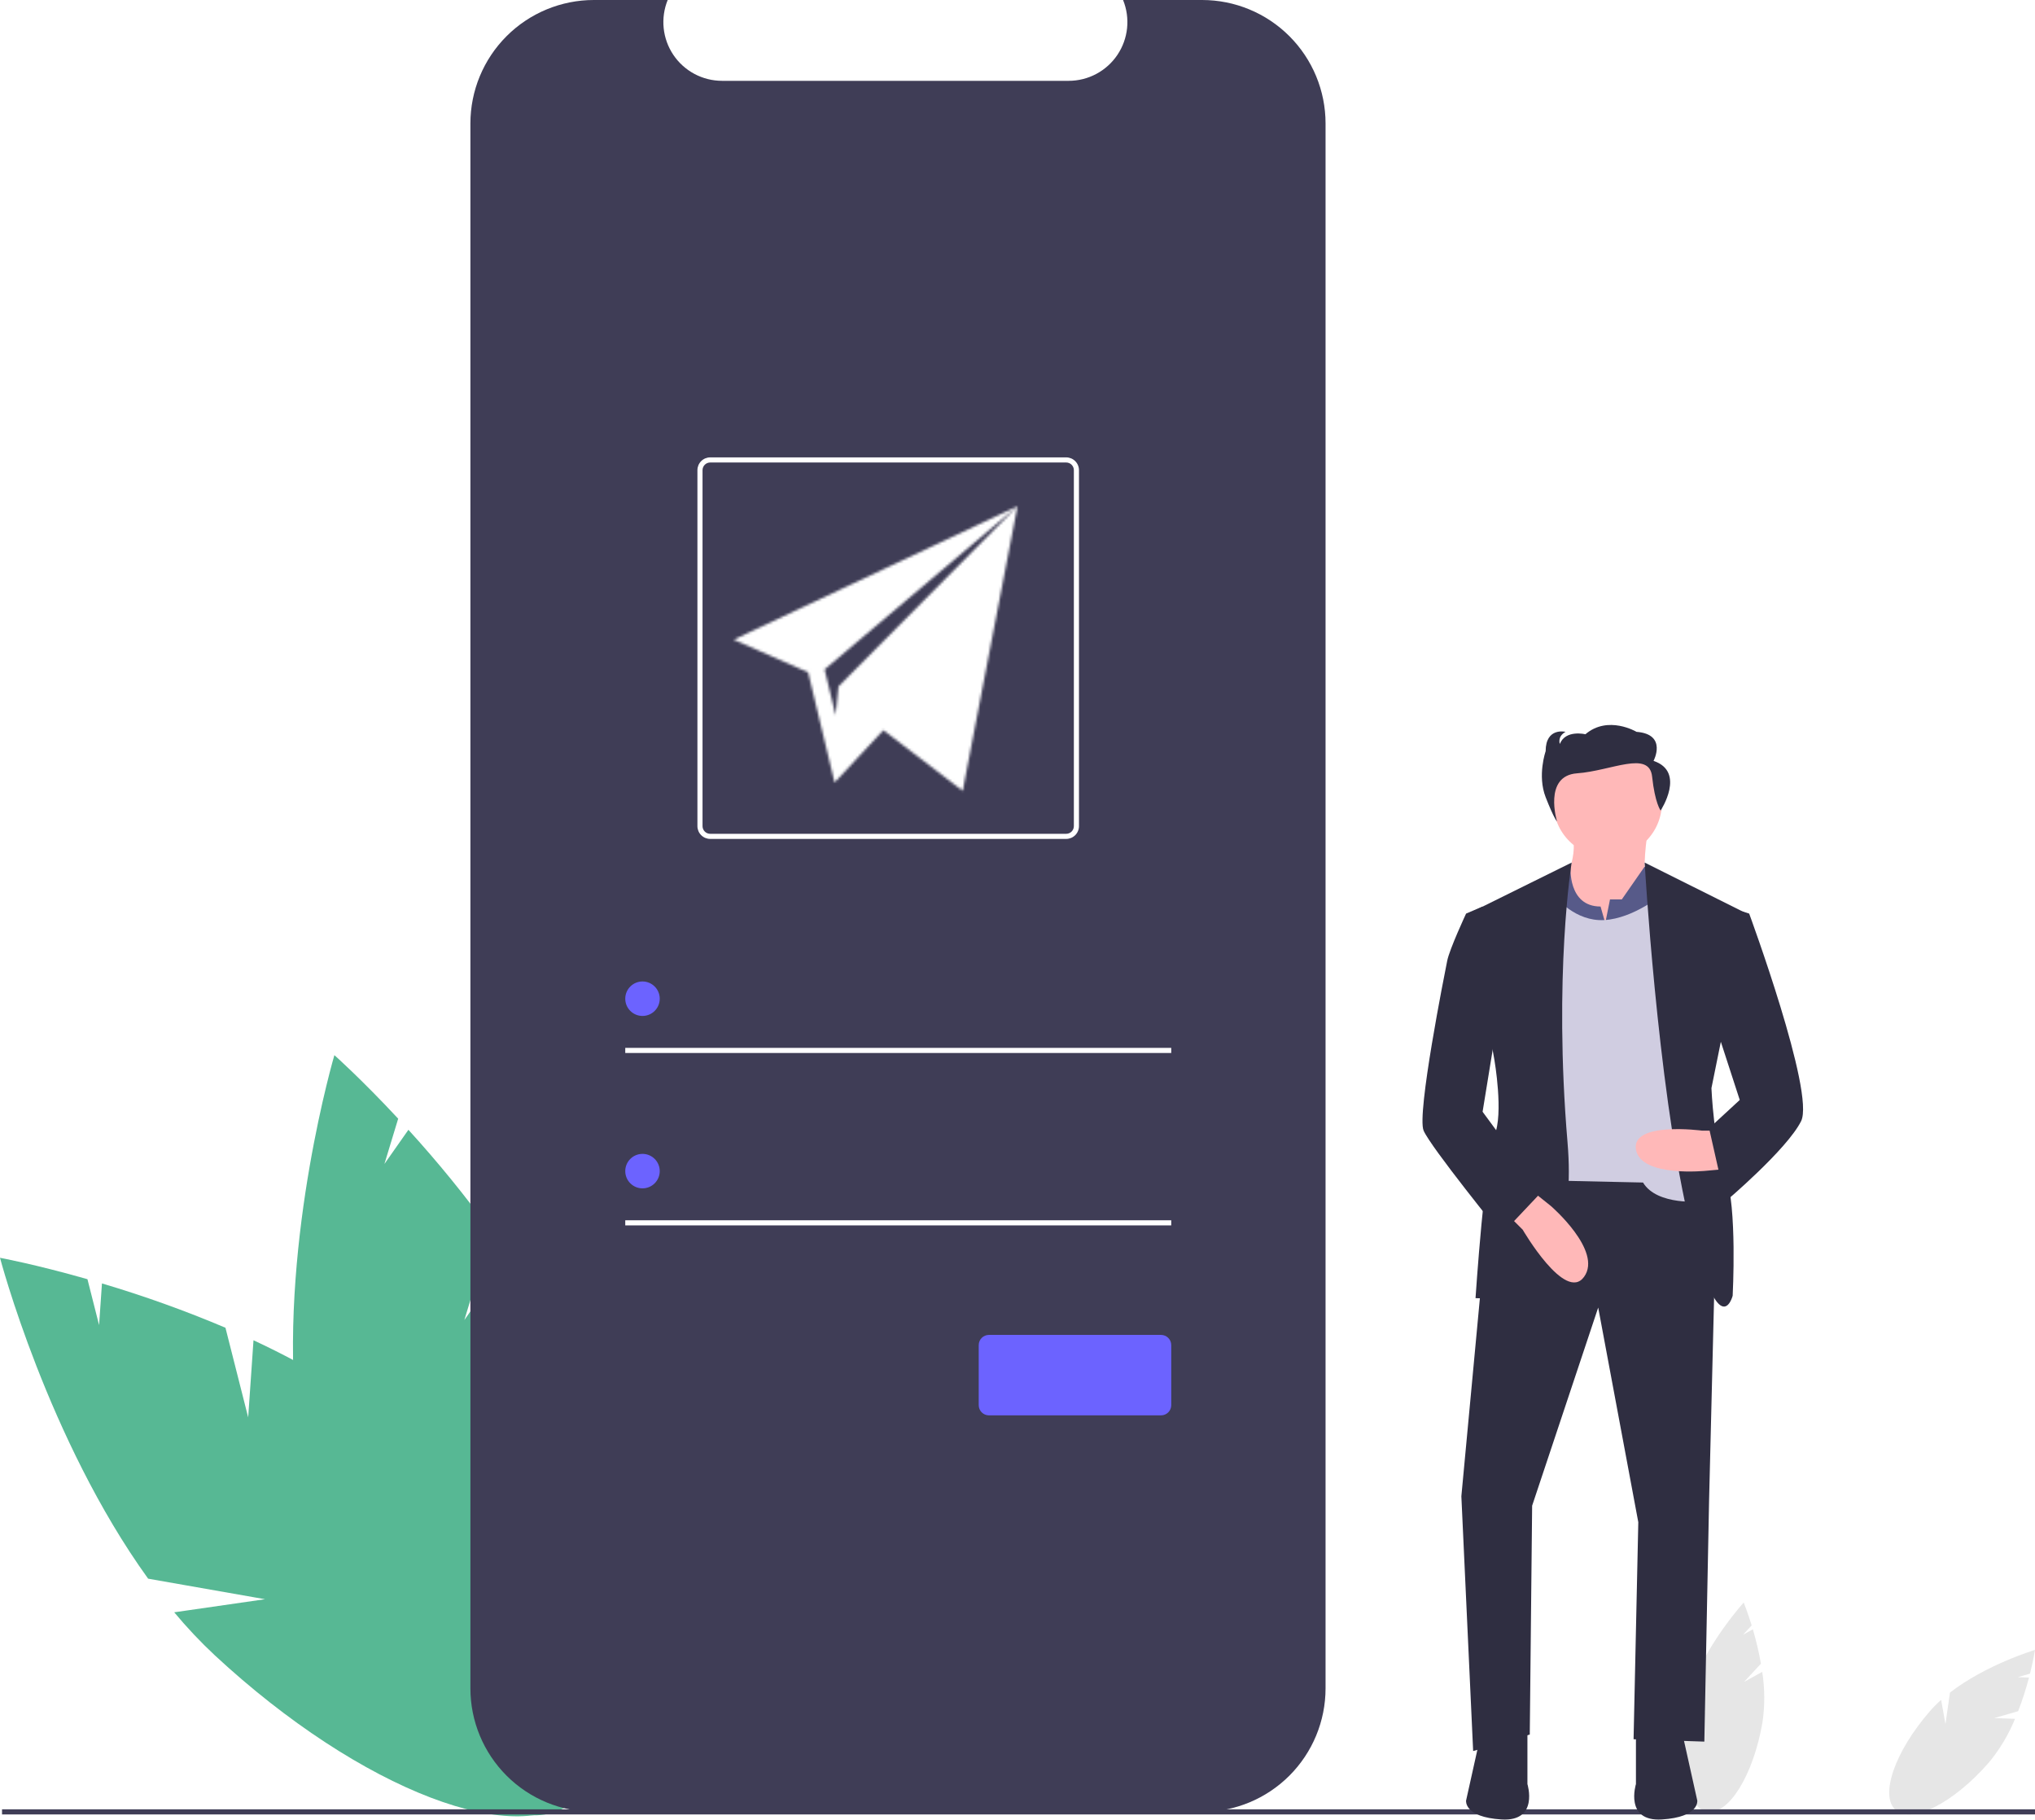 <svg width="796" height="712" viewBox="0 0 796 712" fill="none" xmlns="http://www.w3.org/2000/svg">
<g clip-path="url(#clip0)">
<path d="M97.079 554.447L88.189 519.382C72.425 512.701 56.297 506.915 39.882 502.051L38.759 518.347L34.207 500.393C13.849 494.58 0 492.02 0 492.02C0 492.02 18.707 563.158 57.945 617.544L103.665 625.575L68.146 630.696C73.084 636.636 78.39 642.26 84.034 647.534C141.113 700.515 204.689 724.824 226.034 701.828C247.379 678.832 218.411 617.24 161.332 564.258C143.637 547.833 121.408 534.652 99.157 524.279L97.079 554.447Z" fill="#57B894"/>
<path d="M181.632 516.367L192.146 481.755C182.105 467.887 171.29 454.598 159.752 441.948L150.367 455.318L155.751 437.597C141.329 422.097 130.796 412.747 130.796 412.747C130.796 412.747 110.039 483.314 115.516 550.153L150.503 580.661L117.45 566.685C118.607 574.322 120.243 581.879 122.348 589.311C143.824 664.17 185.683 717.842 215.842 709.189C246.001 700.537 253.04 632.838 231.564 557.978C224.906 534.771 212.69 511.998 199.005 491.616L181.632 516.367Z" fill="#57B894"/>
<path d="M682.18 657.941L688.796 650.797C687.995 646.258 686.938 641.769 685.632 637.349L681.788 639.483L685.175 635.825C683.505 630.376 682.054 626.874 682.054 626.874C682.054 626.874 668.731 641.521 662.199 658.349L667.084 669.849L660.724 662.579C660.106 664.565 659.613 666.587 659.249 668.634C655.648 689.285 659.474 707.202 667.793 708.653C676.113 710.104 685.777 694.539 689.378 673.888C690.368 667.29 690.341 660.58 689.297 653.991L682.18 657.941Z" fill="#E6E6E6"/>
<path d="M780.05 672.071L789.407 669.375C791.067 665.076 792.483 660.686 793.649 656.228L789.255 656.068L794.046 654.687C795.433 649.159 796.001 645.411 796.001 645.411C796.001 645.411 777.025 651.063 762.735 662.092L760.972 674.462L759.285 664.951C757.73 666.331 756.263 667.807 754.894 669.372C741.136 685.189 735.149 702.504 741.522 708.046C747.894 713.589 764.212 705.26 777.97 689.443C782.227 684.307 785.672 678.548 788.185 672.368L780.05 672.071Z" fill="#E6E6E6"/>
<path d="M518.497 48.292V660.455C518.494 673.262 513.406 685.544 504.35 694.6C495.294 703.655 483.012 708.744 470.205 708.747H232.312C219.502 708.748 207.215 703.662 198.155 694.606C189.096 685.549 184.004 673.265 184 660.455V48.292C184.004 35.481 189.096 23.198 198.156 14.141C207.215 5.085 219.502 -0.002 232.312 3.84705e-07H261.17C259.753 3.485 259.214 7.264 259.599 11.006C259.985 14.748 261.284 18.338 263.382 21.46C265.48 24.582 268.313 27.142 271.632 28.913C274.951 30.684 278.654 31.612 282.416 31.617H418.047C421.809 31.613 425.512 30.684 428.831 28.913C432.15 27.142 434.983 24.583 437.081 21.46C439.179 18.338 440.478 14.748 440.864 11.006C441.249 7.264 440.71 3.485 439.293 1.56435e-05H470.205C483.012 0.003 495.294 5.091 504.35 14.147C513.406 23.203 518.494 35.485 518.497 48.292V48.292Z" fill="#3F3D56"/>
<path d="M458.139 409.904H244.574V411.904H458.139V409.904Z" fill="white"/>
<path d="M251.318 397.416C255.043 397.416 258.062 394.396 258.062 390.671C258.062 386.947 255.043 383.927 251.318 383.927C247.594 383.927 244.574 386.947 244.574 390.671C244.574 394.396 247.594 397.416 251.318 397.416Z" fill="#6C63FF"/>
<path d="M458.139 477.346H244.574V479.346H458.139V477.346Z" fill="white"/>
<path d="M251.318 464.857C255.043 464.857 258.062 461.837 258.062 458.113C258.062 454.388 255.043 451.369 251.318 451.369C247.594 451.369 244.574 454.388 244.574 458.113C244.574 461.837 247.594 464.857 251.318 464.857Z" fill="#6C63FF"/>
<path d="M417.046 328.164H277.799C276.473 328.163 275.202 327.635 274.265 326.698C273.328 325.761 272.8 324.49 272.799 323.164V183.917C272.8 182.591 273.328 181.321 274.265 180.383C275.202 179.446 276.473 178.919 277.799 178.917H417.046C418.372 178.919 419.642 179.446 420.58 180.383C421.517 181.321 422.044 182.591 422.046 183.917V323.164C422.044 324.49 421.517 325.761 420.58 326.698C419.642 327.635 418.372 328.163 417.046 328.164V328.164ZM277.799 180.917C277.003 180.918 276.241 181.234 275.678 181.797C275.116 182.359 274.8 183.122 274.799 183.917V323.164C274.8 323.959 275.116 324.722 275.678 325.284C276.241 325.847 277.003 326.163 277.799 326.164H417.046C417.841 326.163 418.604 325.847 419.166 325.284C419.729 324.722 420.045 323.959 420.046 323.164V183.917C420.045 183.122 419.729 182.359 419.166 181.797C418.604 181.234 417.841 180.918 417.046 180.917H277.799Z" fill="white"/>
<path d="M454.14 522.182H386.83C384.621 522.182 382.83 523.973 382.83 526.182V549.655C382.83 551.864 384.621 553.655 386.83 553.655H454.14C456.349 553.655 458.14 551.864 458.14 549.655V526.182C458.14 523.973 456.349 522.182 454.14 522.182Z" fill="#6C63FF"/>
<path d="M796 707.768H0.795V709.768H796V707.768Z" fill="#3F3D56"/>
<path d="M644.52 325.082C644.52 325.082 641.752 342.615 644.52 345.383C647.289 348.151 626.987 371.221 626.987 371.221L610.377 348.151C610.377 348.151 617.759 336.155 614.991 326.004L644.52 325.082Z" fill="#FFB8B8"/>
<path d="M583.62 457.039L571.619 585.306L576.229 684.967L598.376 678.508L599.303 588.998L625.144 511.485L640.828 595.459L638.979 680.355L666.663 681.279L668.512 587.155L671.755 455.695L583.62 457.039Z" fill="#2F2E41"/>
<path d="M639.907 677.586V697.888C639.907 697.888 635.293 712.652 650.058 711.73C664.822 710.807 663.9 704.347 663.9 704.347L658.363 679.432L639.907 677.586Z" fill="#2F2E41"/>
<path d="M597.459 677.586V697.888C597.459 697.888 602.073 712.652 587.308 711.73C572.544 710.807 573.466 704.347 573.466 704.347L579.003 679.432L597.459 677.586Z" fill="#2F2E41"/>
<path d="M628.833 335.232C640.555 335.232 650.058 325.73 650.058 314.008C650.058 302.287 640.555 292.784 628.833 292.784C617.112 292.784 607.609 302.287 607.609 314.008C607.609 325.73 617.112 335.232 628.833 335.232Z" fill="#FFB8B8"/>
<path d="M627.911 361.07L629.757 351.842H634.371L643.293 339.008L650.981 346.306L652.827 389.677H602.996L607.61 343.537L614.329 339.008C614.329 339.008 613.147 354.611 626.066 354.611L627.911 361.07Z" fill="#575A89"/>
<path d="M608.532 350.919C608.532 350.919 616.173 360.594 627.578 359.909C638.984 359.224 650.057 349.997 650.057 349.997L665.745 469.959C665.745 469.959 648.211 471.805 642.675 462.577L600.227 461.654L601.149 349.997L608.532 350.919Z" fill="#D0CDE1"/>
<path d="M614.762 337.417L574.389 357.379L584.539 414.592C584.539 414.592 588.231 435.816 584.539 444.121C580.848 452.426 577.157 507.794 577.157 507.794C577.157 507.794 618.683 512.408 613.146 446.89C607.609 381.372 614.762 337.417 614.762 337.417Z" fill="#2F2E41"/>
<path d="M590.076 475.496L595.613 481.033C595.613 481.033 612.223 509.639 619.605 499.488C626.988 489.338 606.686 471.805 606.686 471.805L597.459 464.422L590.076 475.496Z" fill="#FFB8B8"/>
<path d="M643.314 337.417L683.279 357.379L669.437 425.666C669.437 425.666 670.36 447.812 674.974 459.809C679.588 471.805 677.742 506.871 677.742 506.871C677.742 506.871 672.205 528.095 660.209 475.496C648.213 422.897 643.314 337.417 643.314 337.417Z" fill="#2F2E41"/>
<path d="M674.05 442.276H665.745C665.745 442.276 638.061 438.584 639.907 449.658C641.752 460.731 667.59 457.963 667.59 457.963L677.741 457.04L674.05 442.276Z" fill="#FFB8B8"/>
<path d="M579.925 354.611L573.465 357.379C573.465 357.379 567.006 371.221 566.083 375.835C565.16 380.449 554.087 435.816 556.855 442.276C559.623 448.735 587.307 482.878 587.307 482.878L602.994 466.268L579.925 434.893L586.384 395.214L579.925 354.611Z" fill="#2F2E41"/>
<path d="M669.436 355.534L681.646 356.564L684.201 357.379C684.201 357.379 710.039 427.511 704.502 438.585C698.966 449.658 674.973 469.959 674.973 469.959L668.514 441.353L680.51 430.279L668.514 393.368L669.436 355.534Z" fill="#2F2E41"/>
<path d="M646.789 297.643C646.789 297.643 652.342 287.224 640.126 286.276C640.126 286.276 629.021 279.646 620.137 287.224C620.137 287.224 612.364 285.329 610.143 291.012C610.143 291.012 609.032 288.171 612.364 286.276C612.364 286.276 604.59 284.382 604.59 293.854C604.59 293.854 601.259 303.326 604.59 311.851C607.922 320.375 609.032 321.323 609.032 321.323C609.032 321.323 603.557 303.45 616.883 302.502C630.21 301.555 645.123 293.38 646.234 303.799C647.344 314.219 649.565 317.06 649.565 317.06C649.565 317.06 659.56 301.905 646.789 297.643Z" fill="#2F2E41"/>
<mask id="mask0" mask-type="alpha" maskUnits="userSpaceOnUse" x="287" y="198" width="111" height="112">
<path d="M398 198L287 250.219L316.099 263.001L326.458 306.096L345.532 285.642L376.563 309.362L398 198ZM327.969 268.525L326.849 279.761L322.548 261.864L398 198L327.969 268.525Z" fill="black"/>
</mask>
<g mask="url(#mask0)">
<g filter="url(#filter0_d)">
<rect x="227.797" y="145.583" width="233.84" height="235.875" rx="30" fill="white"/>
</g>
</g>
</g>
<defs>
<filter id="filter0_d" x="212.797" y="130.583" width="263.84" height="265.875" filterUnits="userSpaceOnUse" color-interpolation-filters="sRGB">
<feFlood flood-opacity="0" result="BackgroundImageFix"/>
<feColorMatrix in="SourceAlpha" type="matrix" values="0 0 0 0 0 0 0 0 0 0 0 0 0 0 0 0 0 0 127 0"/>
<feOffset/>
<feGaussianBlur stdDeviation="7.5"/>
<feColorMatrix type="matrix" values="0 0 0 0 0.708 0 0 0 0 0.708 0 0 0 0 0.708 0 0 0 0.1 0"/>
<feBlend mode="normal" in2="BackgroundImageFix" result="effect1_dropShadow"/>
<feBlend mode="normal" in="SourceGraphic" in2="effect1_dropShadow" result="shape"/>
</filter>
<clipPath id="clip0">
<rect width="796" height="711.771" fill="white"/>
</clipPath>
</defs>
</svg>
